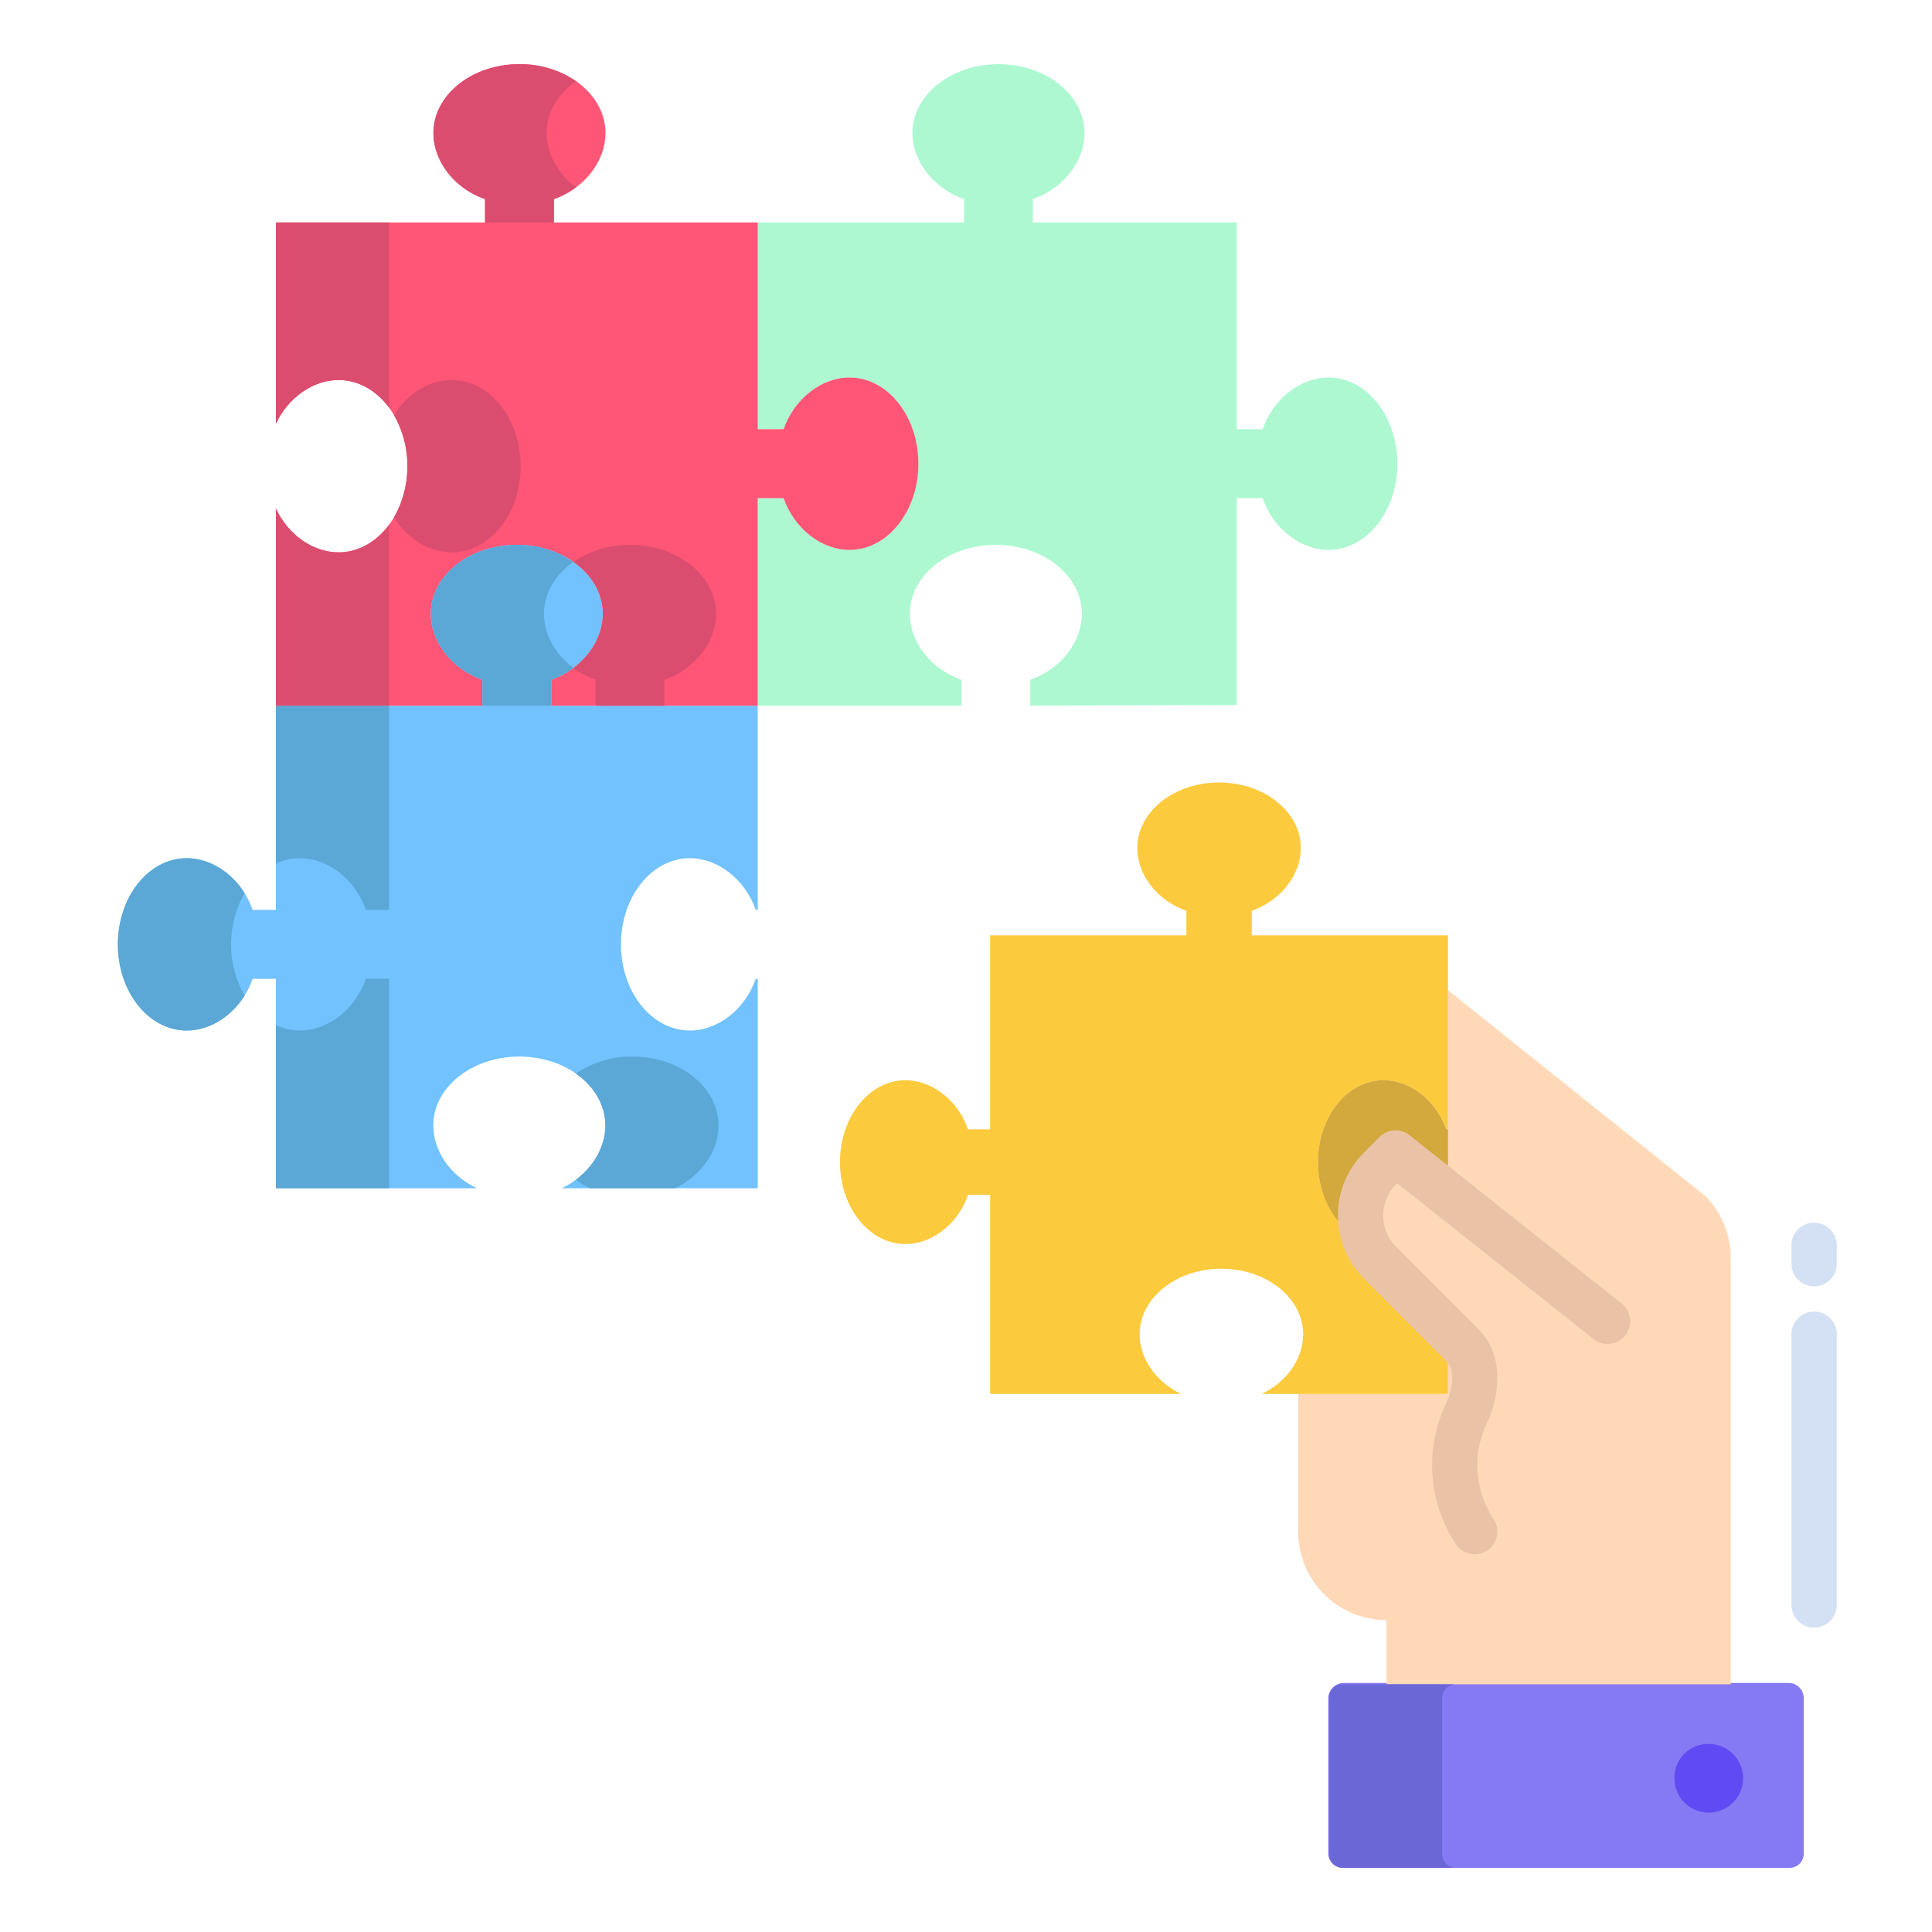 <svg id="Layer_1" height="512" viewBox="0 0 512 512" width="512" xmlns="http://www.w3.org/2000/svg" data-name="Layer 1"><path d="m474.29 446h-118.41a4.161 4.161 0 0 0 -3.88 4.01v41.32a3.851 3.851 0 0 0 3.88 3.67h118.41a3.707 3.707 0 0 0 3.71-3.67v-41.32a4.02 4.02 0 0 0 -3.71-4.01z" fill="#867af4"/><path d="m383.77 352.68-18.08-18.12a17.712 17.712 0 0 1 -3.81-5.7c-7.27-2.58-12.59-10.95-12.59-20.88 0-11.98 7.75-21.7 17.33-21.7 7.11 0 13.95 5.36 16.61 13.02h.5v-36.85h.03l68.19 54.53a23.486 23.486 0 0 1 6.71 16.43v112.94h-91.24v-17.01a23.419 23.419 0 0 1 -23.39-23.45v-36.49h39.7v-16.68z" fill="#ffd8b7"/><path d="m344.03 369.4h-9.67c6.57-3.08 10.99-9.33 10.99-15.81 0-9.59-9.69-17.36-21.66-17.36s-21.67 7.77-21.67 17.36c0 6.48 4.43 12.73 10.99 15.81h-50.61v-52.74h-5.86c-2.66 7.67-9.5 13.02-16.6 13.02-9.58 0-17.34-9.71-17.34-21.7s7.76-21.7 17.34-21.7c7.1 0 13.94 5.36 16.6 13.02h5.86v-51.42h52v-6.52c-7.65-2.67-13-9.51-13-16.63 0-9.59 9.7-17.36 21.66-17.36s21.67 7.77 21.67 17.36c0 7.12-5.35 13.96-13 16.63v6.52h52v51.42h-.5c-2.66-7.66-9.5-13.02-16.61-13.02-9.58 0-17.33 9.72-17.33 21.7 0 9.93 5.32 18.3 12.59 20.88a17.712 17.712 0 0 0 3.81 5.7l18.08 18.12-.04.04v16.68z" fill="#fcca3d"/><path d="m352.08 100.05c10.08 0 18.24 10.22 18.24 22.84s-8.16 22.84-18.24 22.84c-7.48 0-14.66-5.64-17.47-13.71h-6.85v54.81l-54.73.19v-6.86c8.05-2.82 13.68-10.01 13.68-17.51 0-10.09-10.21-18.26-22.8-18.26s-22.8 8.17-22.8 18.26c0 7.5 5.62 14.69 13.68 17.51v6.86h-53.98v-55h6.85c2.81 8.07 10 13.71 17.48 13.71 10.07 0 18.24-10.23 18.24-22.84s-8.17-22.84-18.24-22.84c-7.48 0-14.67 5.64-17.48 13.7h-6.85v-54.8h54.68v-6.18c-8.07-2.8-13.68-10.01-13.68-17.5 0-10.09 10.2-18.27 22.8-18.27 12.58 0 22.8 8.18 22.8 18.27 0 7.49-5.63 14.7-13.68 17.5v6.18h54.03v54.8h6.85c2.81-8.06 9.99-13.7 17.47-13.7z" fill="#adf8d1"/><path d="m200.81 259.4v55.5h-51.95c6.9-3.24 11.56-9.82 11.56-16.63 0-10.1-10.21-18.27-22.8-18.27s-22.8 8.17-22.8 18.27c0 6.81 4.66 13.39 11.56 16.63h-53.26v-55.5h-6.17c-2.8 8.08-9.99 13.7-17.47 13.7-10.08 0-18.24-10.22-18.24-22.83s8.16-22.84 18.24-22.84c7.48 0 14.67 5.64 17.47 13.7h6.17v-54.11h54.72v-6.86c-8.05-2.82-13.68-10.01-13.68-17.51 0-10.09 10.21-18.26 22.8-18.26s22.8 8.17 22.8 18.26c0 7.5-5.62 14.69-13.68 17.51v6.86h54.73v54.11h-.53c-2.8-8.06-10-13.7-17.48-13.7-10.08 0-18.24 10.23-18.24 22.84s8.16 22.83 18.24 22.83c7.48 0 14.68-5.62 17.48-13.7z" fill="#71c2ff"/><path d="m225.14 100.05c10.07 0 18.24 10.22 18.24 22.84s-8.17 22.84-18.24 22.84c-7.48 0-14.67-5.64-17.48-13.71h-6.85v55h-54.73v-6.86c8.06-2.82 13.68-10.01 13.68-17.51 0-10.09-10.2-18.26-22.8-18.26s-22.8 8.17-22.8 18.26c0 7.5 5.63 14.69 13.68 17.51v6.86h-54.72v-52.22c3.24 6.92 9.81 11.58 16.61 11.58 10.08 0 18.24-10.22 18.24-22.83s-8.16-22.84-18.24-22.84c-6.8 0-13.37 4.67-16.61 11.58v-53.34h55.42v-6.18c-8.06-2.8-13.68-10.01-13.68-17.5 0-10.09 10.2-18.27 22.8-18.27s22.8 8.18 22.8 18.27c0 7.49-5.63 14.7-13.68 17.5v6.18h54.03v54.8h6.85c2.81-8.06 10-13.7 17.48-13.7z" fill="#ff5576"/><path d="m383.73 299.3v17.29l-13.91-11.04-4.13 4.14a17.633 17.633 0 0 0 -3.81 19.17c-7.27-2.58-12.59-10.95-12.59-20.88 0-11.98 7.75-21.7 17.33-21.7 7.11 0 13.95 5.36 16.61 13.02z" fill="#d3a83c"/><path d="m452.51 462.17a9.1 9.1 0 1 1 -8.77 9.09 8.939 8.939 0 0 1 8.77-9.09z" fill="#604af3"/><path d="m382.21 491.33v-41.32a3.664 3.664 0 0 1 3.67-3.66h-30a3.664 3.664 0 0 0 -3.67 3.66v41.32a3.666 3.666 0 0 0 3.67 3.67h30a3.666 3.666 0 0 1 -3.67-3.67z" fill="#6c67d6"/><path d="m160.42 298.27c0-5.492-3.023-10.41-7.8-13.757-4.778 3.347-7.8 8.265-7.8 13.757s3.023 10.811 7.8 14.373c4.78-3.562 7.8-8.891 7.8-14.373z" fill="none"/><path d="m146.08 187.02h11.76v-6.86a21.981 21.981 0 0 1 -5.878-3.136 21.96 21.96 0 0 1 -5.882 3.136z" fill="none"/><g fill="#5ba7d6"><path d="m146.08 180.16a21.96 21.96 0 0 0 5.882-3.136c-4.776-3.566-7.8-8.883-7.8-14.374s3.023-10.4 7.8-13.748a26.2 26.2 0 0 0 -15-4.512c-12.59 0-22.8 8.17-22.8 18.26 0 7.5 5.63 14.69 13.68 17.51v6.86h18.24z"/><path d="m96.95 241.13h6.17v-54.11h-30v41.839a14.978 14.978 0 0 1 6.36-1.429c7.48 0 14.67 5.64 17.47 13.7z"/><path d="m96.95 259.4c-2.8 8.08-9.99 13.7-17.47 13.7a14.992 14.992 0 0 1 -6.36-1.428v43.228h30v-55.5z"/><path d="m64.816 236.687c-3.509-5.612-9.326-9.257-15.336-9.257-10.08 0-18.24 10.23-18.24 22.84s8.16 22.83 18.24 22.83c6.01 0 11.828-3.633 15.336-9.25a27.579 27.579 0 0 1 0-27.163z"/><path d="m190.42 298.27c0-10.1-10.21-18.27-22.8-18.27a26.193 26.193 0 0 0 -15 4.513c4.779 3.347 7.8 8.265 7.8 13.757s-3.023 10.811-7.8 14.373a21.761 21.761 0 0 0 3.76 2.257h22.48c6.9-3.24 11.56-9.82 11.56-16.63z"/></g><path d="m146.78 58.95h11.76v-6.18a21.824 21.824 0 0 1 -5.882-3.127 21.845 21.845 0 0 1 -5.878 3.127z" fill="none"/><path d="m159.76 162.65c0-5.487-3.02-10.4-7.8-13.748-4.779 3.346-7.8 8.261-7.8 13.748s3.026 10.808 7.8 14.374c4.779-3.566 7.8-8.883 7.8-14.374z" fill="none"/><path d="m119.73 146.38c10.08 0 18.24-10.22 18.24-22.83s-8.16-22.84-18.24-22.84c-6 0-11.825 3.644-15.336 9.252a27.588 27.588 0 0 1 0 27.168c3.511 5.614 9.332 9.25 15.336 9.25z" fill="#db4d6f"/><path d="m73.12 58.95v53.34c3.24-6.91 9.81-11.58 16.61-11.58 5.3 0 10.059 2.823 13.39 7.331v-49.091z" fill="#db4d6f"/><path d="m189.76 162.65c0-10.09-10.2-18.26-22.8-18.26a26.2 26.2 0 0 0 -15 4.512c4.778 3.346 7.8 8.261 7.8 13.748s-3.021 10.808-7.8 14.374a21.981 21.981 0 0 0 5.878 3.136v6.86h18.24v-6.86c8.062-2.82 13.682-10.01 13.682-17.51z" fill="#db4d6f"/><path d="m146.78 52.77a21.845 21.845 0 0 0 5.878-3.127c-4.777-3.563-7.8-8.889-7.8-14.373s3.02-10.405 7.8-13.754a26.189 26.189 0 0 0 -15-4.516c-12.6 0-22.8 8.18-22.8 18.27 0 7.49 5.62 14.7 13.68 17.5v6.18h18.24z" fill="#db4d6f"/><path d="m103.12 139.05c-3.331 4.506-8.094 7.33-13.39 7.33-6.8 0-13.37-4.66-16.61-11.58v52.22h30z" fill="#db4d6f"/><path d="m480.763 431.333a6 6 0 0 1 -6-6v-71.757a6 6 0 0 1 12 0v71.757a6 6 0 0 1 -6 6z" fill="#d4e1f4"/><path d="m480.763 340.893a6 6 0 0 1 -6-6v-4.885a6 6 0 0 1 12 0v4.885a6 6 0 0 1 -6 6z" fill="#d4e1f4"/><path d="m390.819 411.89a6 6 0 0 1 -5-2.678 37.9 37.9 0 0 1 -2.544-37.364 16.08 16.08 0 0 0 1.539-6.831l-.055-.962a5.248 5.248 0 0 0 -1.526-3.412l-21.794-21.843a23.646 23.646 0 0 1 0-33.346l4.134-4.143a6 6 0 0 1 7.978-.463l56.184 44.589a6 6 0 1 1 -7.459 9.4l-51.99-41.26-.351.353a11.622 11.622 0 0 0 0 16.394l21.792 21.843a17.24 17.24 0 0 1 5.01 11.194l.067 1.148c.007.115.009.231.009.346a28.185 28.185 0 0 1 -2.74 12.224 25.847 25.847 0 0 0 1.737 25.486 6 6 0 0 1 -4.991 9.325z" fill="#eac3a7"/></svg>